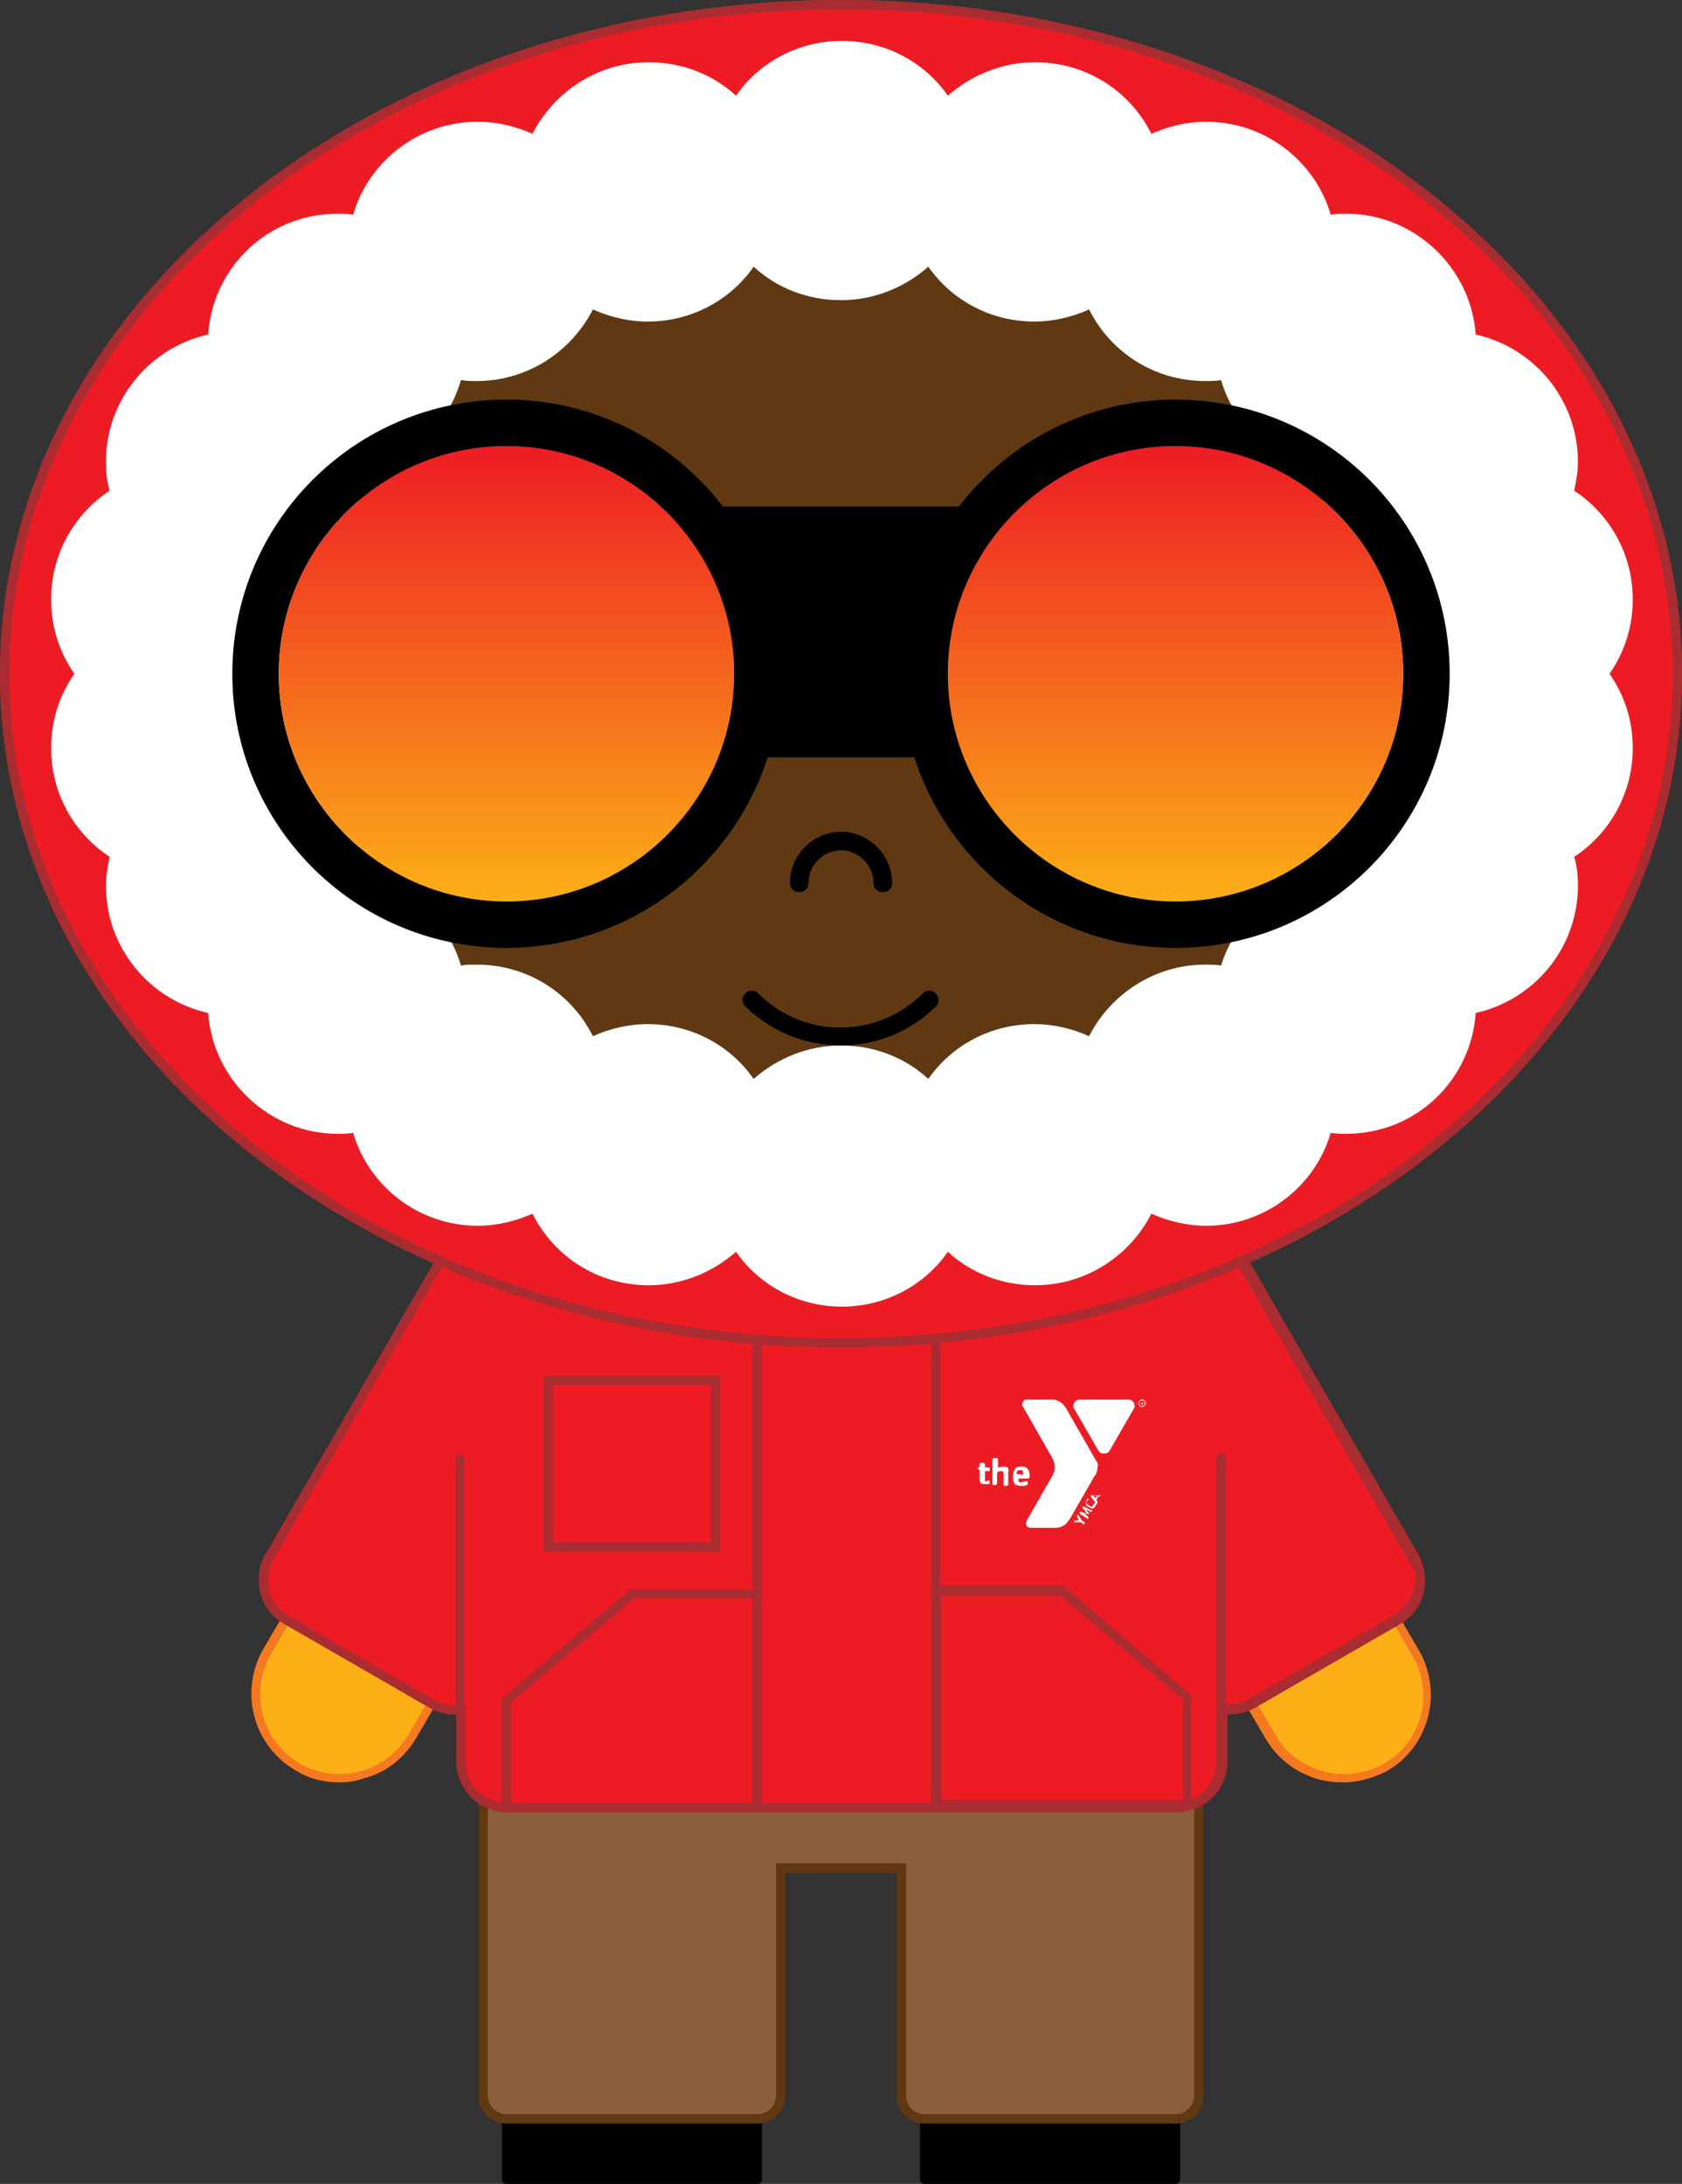 <svg version="1.1" id="Layer_1" xmlns="http://www.w3.org/2000/svg" x="0" y="0" viewBox="0 0 181 235" xml:space="preserve"><rect x="0" y="0" width="181" height="235" fill="#333333" stroke="none"/><style>.st0{fill:#603913}.st1{fill:#fff}.st2{fill:#fcaf17}.st3{fill:#f47920}.st5{fill:#ed1c24;stroke:#a92c31;stroke-miterlimit:10}.st6{fill:#a92c31}</style><ellipse class="st0" cx="90.5" cy="72.5" rx="72" ry="54"/><path d="M90.5 112.5c-3.7 0-7.4-1.4-10.3-4.2-.4-.4-.4-1 0-1.4s1-.4 1.4 0c4.9 4.9 12.8 4.9 17.7 0 .4-.4 1-.4 1.4 0s.4 1 0 1.4c-2.8 2.8-6.5 4.2-10.2 4.2zM70.5 66.3c2.5 0 4.5 2 4.5 4.5v4.5c0 2.5-2 4.5-4.5 4.5s-4.5-2-4.5-4.5v-4.5c0-2.4 2-4.5 4.5-4.5z"/><circle class="st1" cx="70.5" cy="70.7" r="1.8"/><g><path d="M110.5 66.3c2.5 0 4.5 2 4.5 4.5v4.5c0 2.5-2 4.5-4.5 4.5s-4.5-2-4.5-4.5v-4.5c0-2.4 2-4.5 4.5-4.5z"/><circle class="st1" cx="110.5" cy="70.7" r="1.8"/></g><path d="M95 96c-.6 0-1-.4-1-1 0-1.9-1.6-3.5-3.5-3.5S87 93.1 87 95c0 .6-.4 1-1 1s-1-.4-1-1c0-3 2.5-5.5 5.5-5.5S96 92 96 95c0 .6-.4 1-1 1z"/><g><path class="st2" d="M48.8 179l-4.5 7.8c-2.5 4.3-8 5.8-12.3 3.3-4.3-2.5-5.8-8-3.3-12.3l4.5-7.8 15.6 9z"/><path class="st3" d="M36.5 191.8c-1.6 0-3.3-.4-4.7-1.3-4.5-2.6-6.1-8.4-3.5-13l4.8-8.2 16.5 9.5-4.8 8.2c-1.3 2.2-3.3 3.8-5.8 4.4-.9.3-1.7.4-2.5.4zm-3.1-21.1l-4.3 7.4c-1.1 2-1.4 4.3-.8 6.5.6 2.2 2 4 4 5.2 2 1.1 4.3 1.4 6.5.8 2.2-.6 4-2 5.2-4l4.3-7.4-14.9-8.5z"/><path class="st2" d="M132.2 179l4.5 7.8c2.5 4.3 8 5.8 12.3 3.3 4.3-2.5 5.8-8 3.3-12.3l-4.5-7.8-15.6 9z"/><path class="st3" d="M144.5 191.8c-.8 0-1.7-.1-2.5-.3-2.5-.7-4.5-2.2-5.8-4.4l-4.8-8.2 16.5-9.5 4.8 8.2c2.6 4.5 1.1 10.4-3.5 13-1.4.7-3 1.2-4.7 1.2zm-11.6-12.6l4.3 7.4c1.1 2 3 3.4 5.2 4 2.2.6 4.5.3 6.5-.8 4.1-2.3 5.5-7.6 3.1-11.6l-4.3-7.4-14.8 8.4z"/><path d="M99.5 225.5h27v9h-27z"/><path d="M126.5 235h-27c-.3 0-.5-.2-.5-.5v-9c0-.3.2-.5.5-.5h27c.3 0 .5.2.5.5v9c0 .3-.2.5-.5.5zm-26.5-1h26v-8h-26v8zM54.5 225.5h27v9h-27z"/><path d="M81.5 235h-27c-.3 0-.5-.2-.5-.5v-9c0-.3.2-.5.5-.5h27c.3 0 .5.2.5.5v9c0 .3-.2.5-.5.5zM55 234h26v-8H55v8z"/><g><path d="M126.5 187h-72c-1.4 0-2.5 1.1-2.5 2.5v36c0 1.4 1.1 2.5 2.5 2.5h27c1.4 0 2.5-1.1 2.5-2.5V201h13v24.5c0 1.4 1.1 2.5 2.5 2.5h27c1.4 0 2.5-1.1 2.5-2.5v-36c0-1.4-1.1-2.5-2.5-2.5z" fill="#8b5e3c"/><path class="st0" d="M126.5 228.5h-27c-1.7 0-3-1.3-3-3v-24h-12v24c0 1.7-1.3 3-3 3h-27c-1.7 0-3-1.3-3-3v-36c0-1.7 1.3-3 3-3h72c1.7 0 3 1.3 3 3v36c0 1.7-1.3 3-3 3zm-43-28h14v25c0 1.1.9 2 2 2h27c1.1 0 2-.9 2-2v-36c0-1.1-.9-2-2-2h-72c-1.1 0-2 .9-2 2v36c0 1.1.9 2 2 2h27c1.1 0 2-.9 2-2v-25z"/></g><g><path class="st5" d="M152.1 167.5l-22.5-39c-.1-.2-.2-.3-.3-.5-.1-.1-.2-.3-.3-.4-.2-.2-.3-.5-.5-.7-.1-.1-.2-.2-.3-.4-.2-.2-.4-.5-.7-.7-.1-.1-.2-.2-.2-.3-.2-.2-.5-.4-.7-.6l-.3-.3c-.2-.2-.5-.4-.7-.5-.1-.1-.3-.2-.4-.3-.2-.1-.4-.3-.7-.4l-.6-.3-.6-.3c-.2-.1-.5-.2-.7-.3-.2-.1-.4-.1-.5-.2-.3-.1-.5-.2-.8-.3-.2 0-.3-.1-.5-.1-.3-.1-.5-.1-.7-.2-.2 0-.4-.1-.6-.1-.2 0-.5-.1-.7-.1H62.4c-.3 0-.5.1-.7.1-.2 0-.4.1-.6.1-.3 0-.5.1-.8.2-.2 0-.3.1-.5.1-.3.1-.5.2-.8.3-.2.1-.3.1-.5.2-.3.1-.5.2-.8.3-.2.1-.3.2-.5.2-.2.1-.4.2-.6.4-.2.1-.4.2-.6.4-.2.1-.3.2-.5.3-.2.1-.4.3-.6.5-.1.1-.3.2-.4.4-.2.2-.4.4-.6.5l-.4.4c-.2.2-.3.4-.5.6-.1.2-.3.3-.4.5-.1.2-.3.4-.4.5-.1.2-.3.4-.4.6-.1.1-.2.3-.3.4l-22.5 39c-.7 1.1-.8 2.5-.5 3.8.3 1.3 1.2 2.4 2.3 3l15.6 9c1 .6 2.1.8 3.2.6v5.6c0 2.8 2.2 5 5 5h72c2.8 0 5-2.2 5-5v-5.6c1.1.2 2.2 0 3.2-.6l15.6-9c1.1-.7 2-1.8 2.3-3 .3-1.3.1-2.7-.6-3.8z"/><path class="st6" d="M152.6 167.2l-22.5-39c-.1-.2-.2-.3-.3-.6-.1-.2-.2-.3-.3-.5-.2-.2-.4-.5-.5-.7-.1-.1-.2-.2-.3-.4-.2-.2-.4-.5-.7-.7l-.3-.3c-.2-.2-.5-.4-.7-.7l-.3-.3c-.2-.2-.5-.4-.7-.5-.1-.1-.3-.2-.4-.3-.2-.1-.4-.3-.7-.4l-.6-.3-.6-.3c-.2-.1-.5-.2-.7-.3-.2-.1-.4-.1-.5-.2-.3-.1-.5-.2-.8-.3-.2 0-.4-.1-.6-.1-.3-.1-.5-.1-.8-.2-.2 0-.4-.1-.6-.1-.3 0-.5-.1-.8-.1H62.4c-.3 0-.5.1-.7.1-.2 0-.4.1-.6.1-.3.1-.6.1-.8.2-.2 0-.3.1-.5.1-.3.1-.6.2-.8.3-.2.1-.3.1-.5.2-.3.1-.5.2-.8.3-.2.1-.4.2-.5.3-.2.1-.5.2-.7.4-.2.1-.4.2-.6.4-.2.1-.4.2-.5.4-.2.2-.4.3-.6.5-.2.1-.3.2-.4.4l-.6.6-.4.4c-.2.2-.3.4-.5.6-.1.2-.3.3-.4.5-.1.2-.3.4-.4.6-.1.2-.3.4-.4.6-.1.1-.2.3-.3.4l-22.5 39c-.7 1.3-.9 2.8-.6 4.2.4 1.4 1.3 2.6 2.6 3.3l15.6 9c.9.5 1.9.8 3 .7v5c0 2.9 2.2 5.2 5 5.5h72c3 0 5.5-2.5 5.5-5.5v-5c1 0 2.1-.2 3-.7l15.6-9c1.3-.7 2.2-1.9 2.6-3.3.3-1.5.1-3-.6-4.3zM81 194H55v-10.8L68.2 172H81v22zm20.3-22.3h12.8l13.2 11.2v10.8h-26v-22zm50.8-.6c-.3 1.2-1.1 2.1-2.1 2.7l-15.6 9c-.8.4-1.6.6-2.5.6v-26.5c0-.3-.2-.5-.5-.5s-.5.2-.5.5v32.6c0 1.9-1.1 3.5-2.7 4.1v-11.2l-13.8-11.8h-13.2v-26.5c0-.3-.2-.5-.5-.5s-.5.2-.5.5V194H82v-49.5c0-.3-.2-.5-.5-.5s-.5.2-.5.5V171H67.8L54 182.8V194c-2.2-.3-4-2.1-4-4.4V157c0-.3-.2-.5-.5-.5s-.5.2-.5.5v26.5c-.9 0-1.7-.2-2.5-.6l-15.6-9c-1-.6-1.8-1.6-2.1-2.7-.3-1.1-.1-2.4.4-3.4l22.5-39c.1-.1.2-.3.2-.4.1-.2.3-.4.4-.6.1-.2.3-.4.4-.5.1-.2.3-.3.4-.5.2-.2.3-.4.5-.5l.4-.4c.2-.2.4-.3.6-.5.1-.1.3-.2.4-.3.2-.2.4-.3.6-.4.2-.1.3-.2.5-.3l.6-.3.6-.3c.1-.1.3-.2.5-.2.2-.1.5-.2.7-.3.2-.1.3-.1.5-.2s.5-.2.8-.2c.2 0 .3-.1.5-.1.3-.1.5-.1.8-.2.2 0 .4-.1.6-.1.2 0 .4-.1.7-.1H118.7c.2 0 .5 0 .7.1.2 0 .4.1.6.1.2 0 .5.1.7.2.2 0 .4.1.5.1.3.1.5.2.8.2.2.1.3.1.5.2s.4.2.7.3c.2.1.4.2.5.3l.6.3c.2.1.4.2.6.4.1.1.3.2.4.3.2.2.5.3.7.5l.3.3c.2.2.5.4.7.6l.2.2c.2.3.4.5.6.7.1.1.2.2.3.4.2.2.3.4.5.7.1.1.2.3.3.4.1.2.2.4.3.5l22.5 39c.6.5.8 1.8.4 2.9z"/><path class="st6" d="M58.5 167h19v-19h-19v19zm1-18h17v17h-17v-17z"/><g><path class="st1" d="M121.4 150.6h-5.2c-.4 0-.7.3-.7.7 0 .1 0 .2.1.3l2.6 4.5c.1.2.3.3.6.3s.5-.1.6-.3l2.6-4.5c.1-.1.1-.2.1-.3 0-.4-.3-.7-.7-.7M122.5 151c0-.2.2-.4.4-.4s.4.2.4.4-.2.4-.4.4-.4-.2-.4-.4m.1 0c0 .2.1.3.3.3.2 0 .3-.1.3-.3 0-.2-.1-.3-.3-.3-.2 0-.3.1-.3.3"/><path class="st1" d="M123 151.2l-.2-.1v.1-.3h.2v.1c0 .1 0 .1-.1.1l.1.1m-.1-.3h-.1v.1h.1v-.1M113.4 157zm4.5.1l-3.2-5.6-.1-.1c-.3-.5-.8-.8-1.4-.8h-2.7c-.3 0-.5.2-.5.5 0 .1 0 .2.1.3l3.2 5.6c.1.3.2.5.2.9 0 .3-.1.6-.2.8l-2.8 4.9c0 .1-.1.2-.1.3 0 .3.2.5.5.5h2.7c.6 0 1.1-.3 1.4-.8l.1-.1 2.7-4.7.1-.1c.1-.2.2-.5.2-.8.1-.3 0-.6-.2-.8"/><path class="st1" d="M110.5 159.4h-.1c-.2 0-.3.1-.5.1h-.2c-.1-.1-.1-.2-.1-.4h1c.1 0 .2 0 .2-.3s0-.5-.2-.7c-.1-.2-.3-.3-.7-.3-.4 0-.6.1-.7.3-.1.2-.2.4-.2.8s.1.7.2.8c.1.1.4.2.7.2.2 0 .4 0 .6-.1.1 0 .1-.1.1-.2v-.1c0-.1-.1-.1-.1-.1m-1.1-.8c0-.3.1-.4.4-.4.3 0 .3.1.3.4v.1l-.7-.1zm-1.4-.8c-.2 0-.4.1-.6.1v-.8c0-.1 0-.2-.2-.2h-.2c-.1 0-.2 0-.2.2v2.5c0 .1 0 .2.1.2h.2c.1 0 .2-.1.2-.2v-.9c0-.3.1-.4.4-.4.3 0 .3.1.3.4v1c0 .1 0 .2.1.2h.2c.1 0 .2-.1.2-.2v-1.3c.1-.3 0-.6-.5-.6M106.4 158.3h-.4v1.1h.1c.1 0 .2-.1.3-.1.1 0 .1.1.1.1v.1c0 .2 0 .2-.2.2h-.4c-.4 0-.5-.2-.5-.7v-.9h-.1c-.1 0-.1-.1-.1-.1 0-.1 0-.1.1-.1h.1v-.3c0-.1.1-.2.2-.2h.2c.1 0 .2.1.2.2v.3h.4c.1 0 .1 0 .1.1v.1c0 .2 0 .2-.1.2M116.1 163.1l.3.5.3.2s.1.1 0 .1v.1s-.1.1-.1 0l-.3-.2h-.7v-.2h.5l-.2-.4v-.2c.1 0 .2 0 .2.1 0-.1 0 0 0 0M117.5 162.6l-.1.1-.6-.3.1.1c.1.1.2.3.3.3v.1s-.1.1-.1 0c-.1 0-.3 0-.4-.1h-.1l.5.4v.2s-.1.1-.1 0l-.8-.5v-.2s0-.1.1 0c.2 0 .4.1.6.1-.1-.2-.3-.4-.4-.5v-.2s0-.1.1 0l.8.4c.2 0 .2 0 .1.1M118 161.8c0 .1 0 .1-.1.2 0 .1-.1.1-.1.2-.2.2-.4.1-.6 0-.4-.2-.4-.4-.3-.7 0-.1.1-.1.1-.2s.1-.1.1 0c0 0 .1 0 0 .1 0 .1-.1.1-.1.1s-.1.1-.1.2.1.2.3.3c.2.1.3.2.4 0 0 0 0-.1.1-.1 0-.1.1-.1.1-.2h.1l.1.1M118.5 160.9l-.1.1h-.2c0 .1-.1.1-.1.2s-.1.1-.1.2l.1.2v.2h-.1l-.6-.7v-.2c0-.1.1-.1.1 0h1m-.9 0l.3.3s0-.1.1-.1c0 0 0-.1.1-.1l-.5-.1z"/></g></g><g><path class="st5" d="M90.5.5C40.8.5.5 32.7.5 72.5s40.3 72 90 72 90-32.2 90-72-40.3-72-90-72zm0 126c-39.8 0-72-24.2-72-54s32.2-54 72-54 72 24.2 72 54-32.2 54-72 54z"/><path class="st6" d="M90.5 145C40.6 145 0 112.5 0 72.5S40.6 0 90.5 0 181 32.5 181 72.5 140.4 145 90.5 145zm0-144C41.1 1 1 33.1 1 72.5S41.1 144 90.5 144 180 111.9 180 72.5 139.9 1 90.5 1z"/><path class="st1" d="M175.7 64.5c0-4.9-2.5-9.2-6.3-11.7.2-1 .4-2 .4-3.1 0-6.7-4.7-12.3-11-13.7-.5-7.2-6.6-13-13.9-13-.6 0-1.2 0-1.7.1-1.7-5.8-7.1-10-13.4-10-2.1 0-4.1.5-5.9 1.3-2.3-4.6-7-7.7-12.5-7.7-3.6 0-6.9 1.4-9.4 3.6-2.5-3.6-6.7-5.9-11.4-5.9s-8.9 2.3-11.4 5.9c-2.5-2.3-5.8-3.6-9.4-3.6-5.5 0-10.2 3.2-12.5 7.7-1.8-.8-3.8-1.3-5.9-1.3-6.3 0-11.7 4.2-13.4 10-.6-.1-1.1-.1-1.7-.1-7.4 0-13.4 5.7-13.9 13-6.3 1.4-11 7-11 13.7 0 1.1.1 2.1.4 3.1-3.8 2.5-6.3 6.8-6.3 11.7 0 3 .9 5.7 2.5 8-1.6 2.3-2.5 5-2.5 8 0 4.9 2.5 9.2 6.3 11.7-.2 1-.4 2-.4 3.1 0 6.7 4.7 12.3 11 13.7.5 7.2 6.6 13 13.9 13 .6 0 1.2 0 1.7-.1 1.7 5.8 7.1 10 13.4 10 2.1 0 4.1-.5 5.9-1.3 2.3 4.6 7 7.7 12.5 7.7 3.6 0 6.9-1.4 9.4-3.6 2.5 3.6 6.7 5.9 11.4 5.9s8.9-2.3 11.4-5.9c2.5 2.3 5.8 3.6 9.4 3.6 5.5 0 10.2-3.2 12.5-7.7 1.8.8 3.8 1.3 5.9 1.3 6.3 0 11.7-4.2 13.4-10 .6.1 1.1.1 1.7.1 7.4 0 13.4-5.7 13.9-13 6.3-1.4 11-7 11-13.7 0-1.1-.1-2.1-.4-3.1 3.8-2.5 6.3-6.8 6.3-11.7 0-3-.9-5.7-2.5-8 1.6-2.3 2.5-5 2.5-8zm-44.3 39.4c-.6-.1-1.1-.1-1.7-.1-5.5 0-10.2 3.2-12.5 7.7-1.8-.8-3.8-1.3-5.9-1.3-4.7 0-8.9 2.3-11.4 5.9-2.5-2.3-5.8-3.6-9.4-3.6s-6.9 1.4-9.4 3.6c-2.5-3.6-6.7-5.9-11.4-5.9-2.1 0-4.1.5-5.9 1.3-2.3-4.6-7-7.7-12.5-7.7-.6 0-1.2 0-1.7.1-1.4-4.8-5.4-8.6-10.4-9.7-.3-4.4-2.7-8.3-6.2-10.7.2-1 .4-2 .4-3.1 0-3-.9-5.7-2.5-8 1.6-2.3 2.5-5 2.5-8 0-1.1-.1-2.1-.4-3.1 3.5-2.3 5.9-6.2 6.2-10.7 5-1.1 9-4.8 10.4-9.7.6.1 1.1.1 1.7.1 5.5 0 10.2-3.2 12.5-7.7 1.8.8 3.8 1.3 5.9 1.3 4.7 0 8.9-2.3 11.4-5.9 2.5 2.3 5.8 3.6 9.4 3.6s6.9-1.4 9.4-3.6c2.5 3.6 6.7 5.9 11.4 5.9 2.1 0 4.1-.5 5.9-1.3 2.3 4.6 7 7.7 12.5 7.7.6 0 1.2 0 1.7-.1 1.4 4.8 5.4 8.6 10.4 9.7.3 4.4 2.7 8.3 6.2 10.7-.2 1-.4 2-.4 3.1 0 3 .9 5.7 2.5 8-1.6 2.3-2.5 5-2.5 8 0 1.1.1 2.1.4 3.1-3.5 2.3-5.9 6.2-6.2 10.7-4.9 1.1-8.9 4.9-10.4 9.7z"/><path d="M126.5 43c-9.5 0-17.9 4.5-23.3 11.5H77.8C72.4 47.5 64 43 54.5 43 38.2 43 25 56.2 25 72.5S38.2 102 54.5 102c13.1 0 24.3-8.6 28.1-20.5h15.8c3.8 11.9 15 20.5 28.1 20.5 16.3 0 29.5-13.2 29.5-29.5S142.8 43 126.5 43zm-72 54C41 97 30 86 30 72.5S41 48 54.5 48 79 59 79 72.5 68 97 54.5 97zm72 0C113 97 102 86 102 72.5S113 48 126.5 48 151 59 151 72.5 140 97 126.5 97z"/></g><linearGradient id="SVGID_1_" gradientUnits="userSpaceOnUse" x1="90.5" y1="97" x2="90.5" y2="48"><stop offset="0" stop-color="#fcaf17"/><stop offset="1" stop-color="#ed1c24"/></linearGradient><path d="M54.5 97C41 97 30 86 30 72.5S41 48 54.5 48 79 59 79 72.5 68 97 54.5 97zm72 0C113 97 102 86 102 72.5S113 48 126.5 48 151 59 151 72.5 140 97 126.5 97z" fill="url(#SVGID_1_)"/></g></svg>
